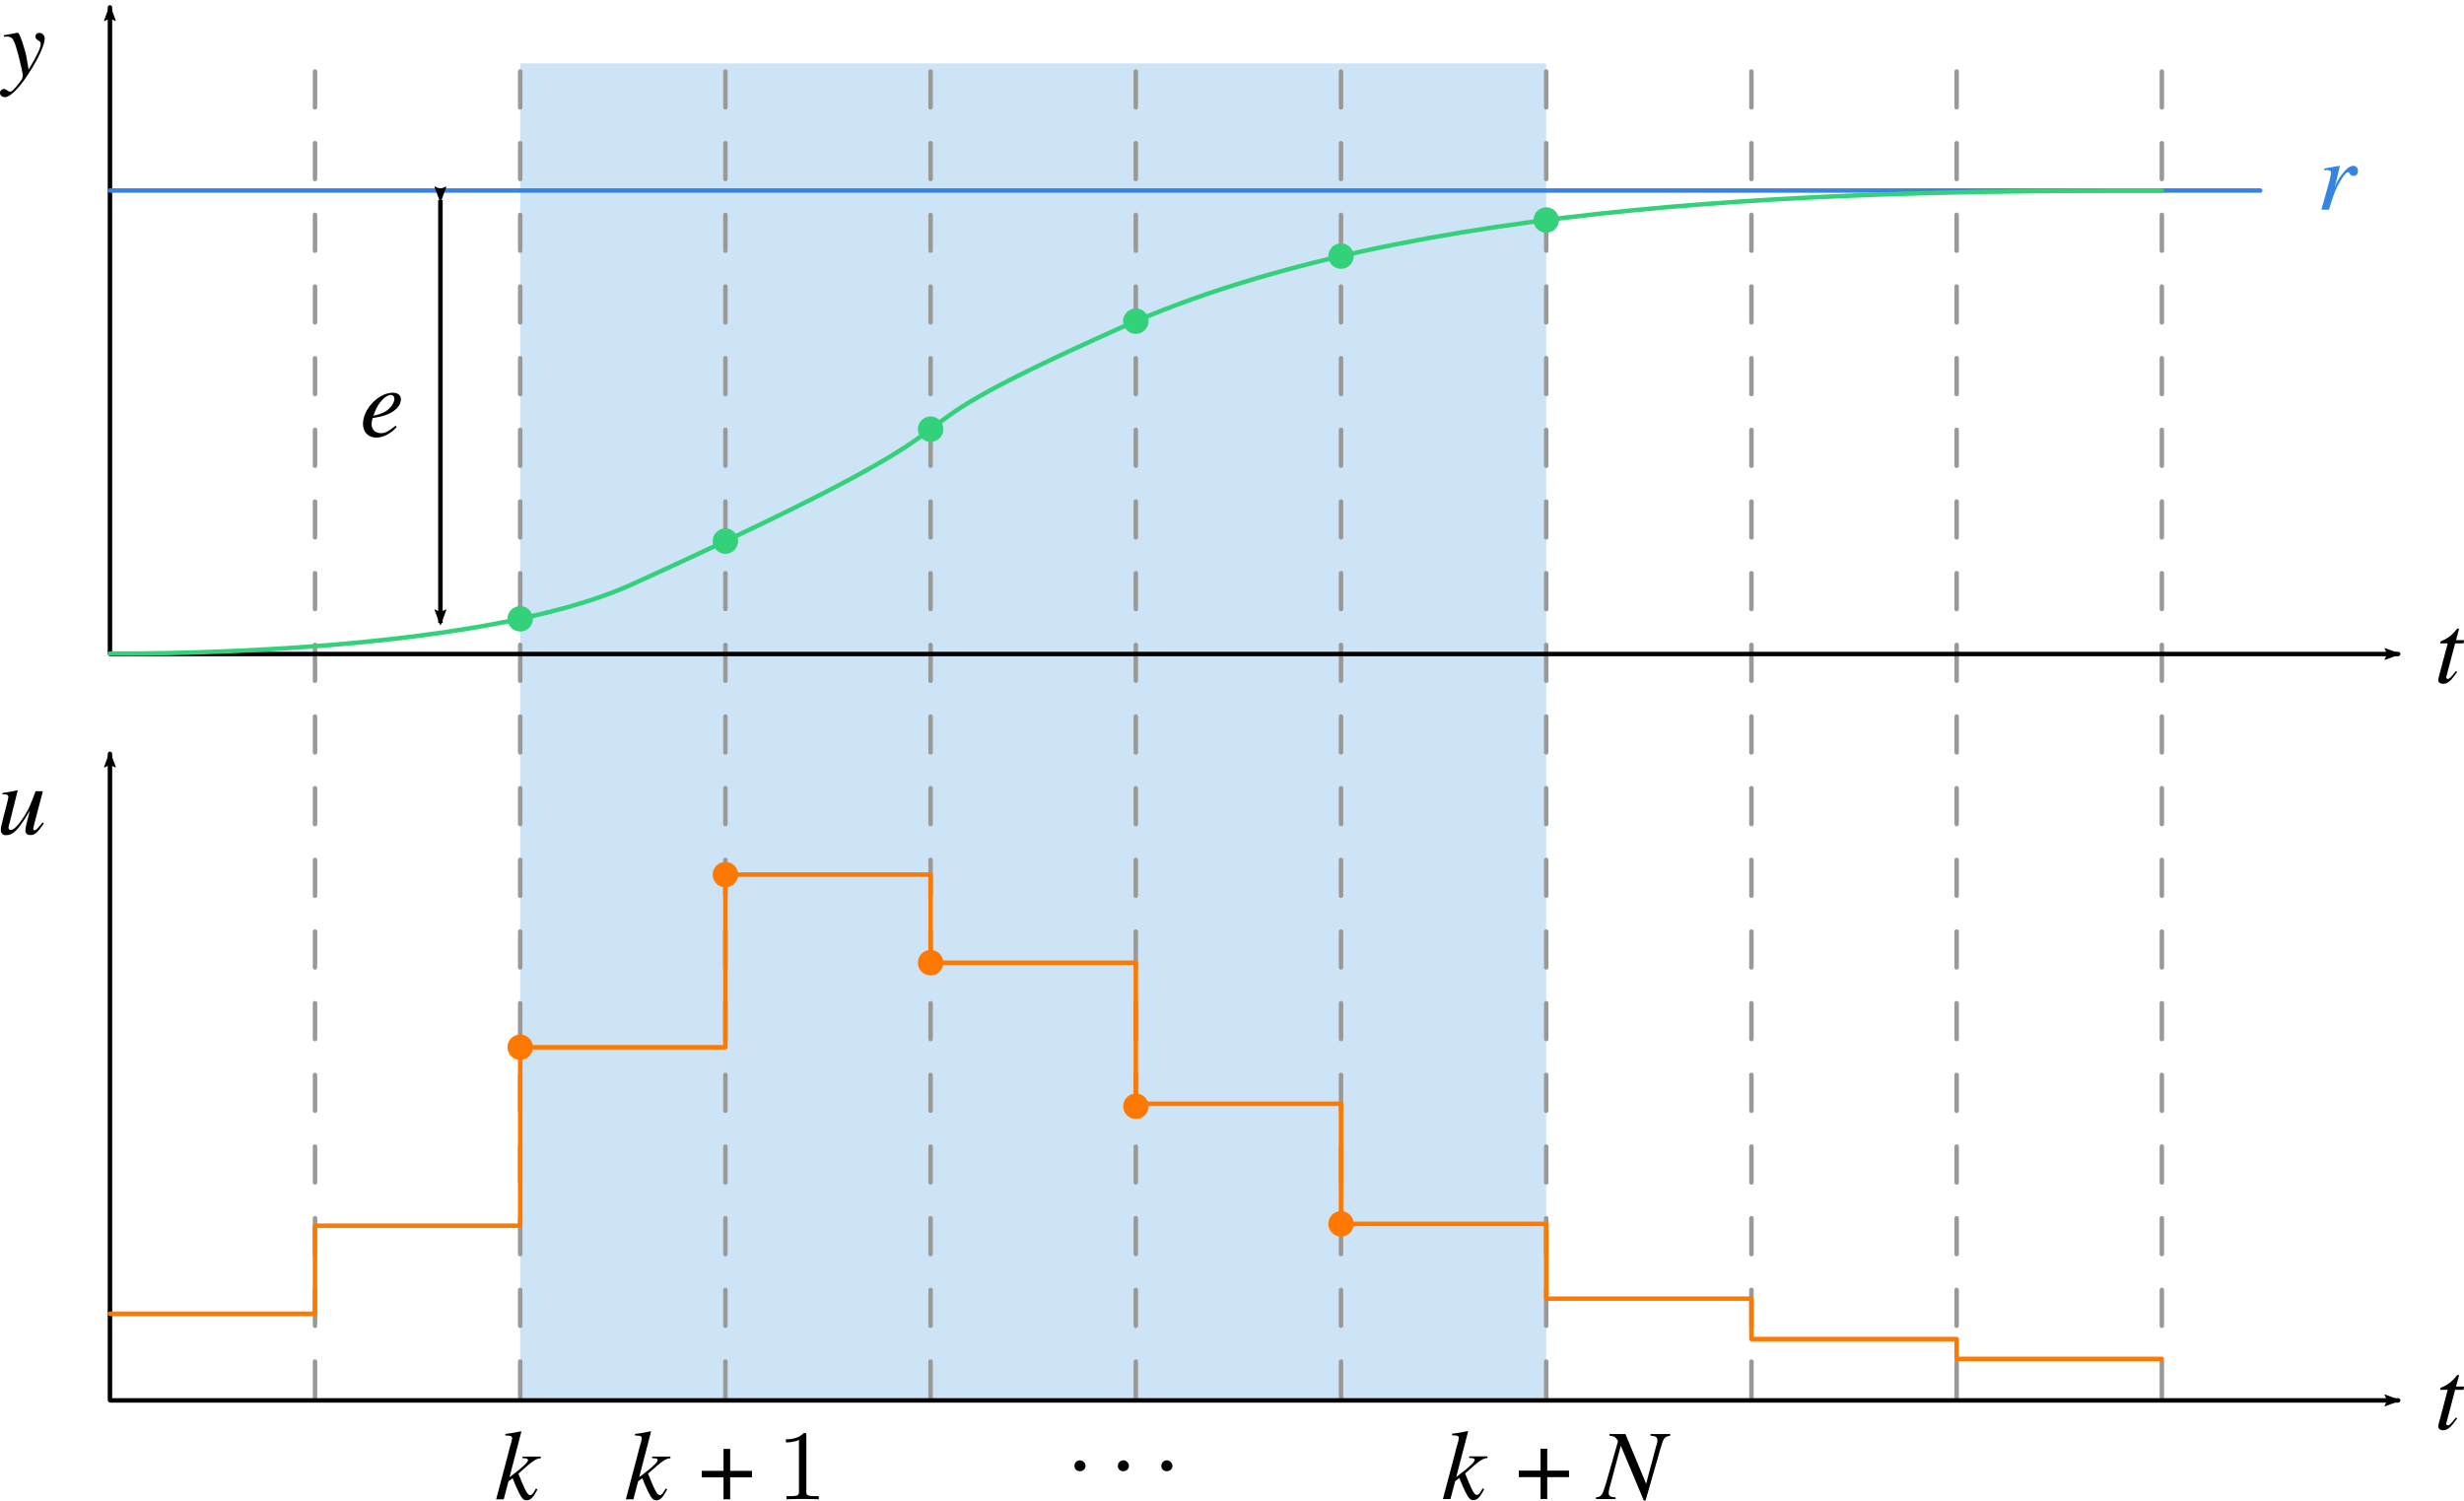 <?xml version="1.0" encoding="UTF-8" standalone="no"?>
<!-- Created with Inkscape (http://www.inkscape.org/) -->

<svg
   width="137.513mm"
   height="83.748mm"
   viewBox="0 0 137.513 83.748"
   version="1.1"
   id="svg5"
   inkscape:version="1.1.1 (3bf5ae0d25, 2021-09-20)"
   sodipodi:docname="MPC.svg"
   xmlns:inkscape="http://www.inkscape.org/namespaces/inkscape"
   xmlns:sodipodi="http://sodipodi.sourceforge.net/DTD/sodipodi-0.dtd"
   xmlns="http://www.w3.org/2000/svg"
   xmlns:svg="http://www.w3.org/2000/svg"
   xmlns:ns1="http://www.iki.fi/pav/software/textext/">
  <sodipodi:namedview
     id="namedview7"
     pagecolor="#ffffff"
     bordercolor="#cccccc"
     borderopacity="1"
     inkscape:pageshadow="0"
     inkscape:pageopacity="1"
     inkscape:pagecheckerboard="0"
     inkscape:document-units="mm"
     showgrid="false"
     inkscape:zoom="1.5823796"
     inkscape:cx="345.68191"
     inkscape:cy="218.02607"
     inkscape:current-layer="layer1"
     inkscape:object-paths="true"
     inkscape:snap-intersection-paths="true"
     inkscape:snap-smooth-nodes="true"
     inkscape:snap-midpoints="true"
     inkscape:snap-center="true" />
  <defs
     id="defs2">
    <marker
       style="overflow:visible"
       id="Arrow2Lstart"
       refX="0"
       refY="0"
       orient="auto"
       inkscape:stockid="Arrow2Lstart"
       inkscape:isstock="true">
      <path
         transform="matrix(1.1,0,0,1.1,1.1,0)"
         d="M 8.719,4.034 -2.207,0.016 8.719,-4.002 c -1.745,2.372 -1.735,5.617 -6e-7,8.035 z"
         style="fill:context-stroke;fill-rule:evenodd;stroke:context-stroke;stroke-width:0.625;stroke-linejoin:round"
         id="path897" />
    </marker>
    <marker
       style="overflow:visible"
       id="Arrow2Lend"
       refX="0"
       refY="0"
       orient="auto"
       inkscape:stockid="Arrow2Lend"
       inkscape:isstock="true">
      <path
         transform="matrix(-1.1,0,0,-1.1,-1.1,0)"
         d="M 8.719,4.034 -2.207,0.016 8.719,-4.002 c -1.745,2.372 -1.735,5.617 -6e-7,8.035 z"
         style="fill:context-stroke;fill-rule:evenodd;stroke:context-stroke;stroke-width:0.625;stroke-linejoin:round"
         id="path900" />
    </marker>
    <g
       id="g3948">
      <symbol
         overflow="visible"
         id="glyph0-0">
        <path
           style="stroke:none"
           d=""
           id="path3861" />
      </symbol>
      <symbol
         overflow="visible"
         id="glyph0-1">
        <path
           style="stroke:none"
           d="m 6.344,-16.906 c -1.375,0 -2.422,0.406 -3.344,1.312 -1.453,1.391 -2.406,4.266 -2.406,7.188 0,2.75 0.828,5.656 2,7.062 0.938,1.094 2.203,1.688 3.656,1.688 1.281,0 2.344,-0.422 3.25,-1.297 1.453,-1.375 2.406,-4.266 2.406,-7.297 0,-5.125 -2.281,-8.656 -5.562,-8.656 z M 6.281,-16.25 c 2.094,0 3.219,2.828 3.219,8.047 0,5.234 -1.094,7.906 -3.25,7.906 -2.156,0 -3.25,-2.672 -3.25,-7.875 C 3,-13.5 4.125,-16.25 6.281,-16.25 Z m 0,0"
           id="path3864" />
      </symbol>
      <symbol
         overflow="visible"
         id="glyph0-2">
        <path
           style="stroke:none"
           d="m 11.875,-3.422 -0.328,-0.125 c -0.922,1.453 -1.203,1.625 -2.375,1.641 H 3.203 L 7.406,-6.297 c 2.219,-2.328 3.188,-4.234 3.188,-6.172 0,-2.5 -2.016,-4.438 -4.625,-4.438 -1.375,0 -2.672,0.562 -3.594,1.562 -0.797,0.844 -1.172,1.641 -1.594,3.422 l 0.516,0.125 c 1,-2.453 1.875,-3.25 3.625,-3.25 2.125,0 3.531,1.422 3.531,3.516 0,1.984 -1.156,4.281 -3.25,6.5 L 0.75,-0.297 V 0 h 9.75 z m 0,0"
           id="path3867" />
      </symbol>
      <symbol
         overflow="visible"
         id="glyph0-3">
        <path
           style="stroke:none"
           d="M 11.797,-5.781 H 9.25 v -11.125 H 8.156 l -7.859,11.125 v 1.609 h 7.031 V 0 H 9.25 v -4.172 h 2.547 z m -4.5,0 h -6 l 6,-8.562 z m 0,0"
           id="path3870" />
      </symbol>
      <symbol
         overflow="visible"
         id="glyph0-4">
        <path
           style="stroke:none"
           d="m 11.156,-17.094 c -2.859,0.25 -4.312,0.719 -6.125,2 -2.703,1.922 -4.188,4.766 -4.188,8.125 0,2.172 0.688,4.375 1.75,5.625 0.953,1.094 2.312,1.688 3.859,1.688 3.094,0 5.25,-2.375 5.25,-5.812 0,-3.234 -1.797,-5.234 -4.734,-5.234 -1.094,0 -1.594,0.172 -3.172,1.125 0.672,-3.766 3.484,-6.469 7.406,-7.125 z m -5.109,7.547 c 2.172,0 3.406,1.797 3.406,4.922 0,2.75 -0.984,4.281 -2.734,4.281 -2.188,0 -3.547,-2.359 -3.547,-6.234 0,-1.266 0.203,-1.969 0.703,-2.344 0.531,-0.406 1.297,-0.625 2.172,-0.625 z m 0,0"
           id="path3873" />
      </symbol>
      <symbol
         overflow="visible"
         id="glyph0-5">
        <path
           style="stroke:none"
           d="m 7.25,-9.281 c 2.5,-1.344 3.344,-2.375 3.344,-4.062 0,-2.078 -1.766,-3.562 -4.297,-3.562 -2.719,0 -4.75,1.688 -4.75,3.953 0,1.625 0.484,2.359 3.109,4.656 -2.734,2.078 -3.25,2.797 -3.25,4.516 0,2.453 1.938,4.125 4.797,4.125 3,0 4.922,-1.641 4.922,-4.219 0,-1.922 -0.844,-3.125 -3.875,-5.406 z M 6.797,-6.703 C 8.625,-5.406 9.219,-4.5 9.219,-3.094 c 0,1.625 -1.125,2.75 -2.75,2.75 -1.891,0 -3.172,-1.453 -3.172,-3.609 0,-1.625 0.531,-2.641 2,-3.844 z M 6.531,-9.719 c -2.234,-1.453 -3.125,-2.609 -3.125,-4 0,-1.453 1.125,-2.484 2.688,-2.484 1.703,0 2.781,1.109 2.781,2.828 0,1.531 -0.656,2.531 -2.344,3.656 z m 0,0"
           id="path3876" />
      </symbol>
      <symbol
         overflow="visible"
         id="glyph0-6">
        <path
           style="stroke:none"
           d="M 2.953,0 H 9.844 v -0.375 c -1.922,0 -2.344,-0.281 -2.375,-1.469 v -15 l -0.188,-0.062 -4.5,2.281 v 0.344 c 0.969,-0.375 1.562,-0.547 1.797,-0.547 0.516,0 0.75,0.375 0.75,1.172 V -2.328 C 5.281,-0.75 4.844,-0.406 2.953,-0.375 Z m 0,0"
           id="path3879" />
      </symbol>
      <symbol
         overflow="visible"
         id="glyph0-7">
        <path
           style="stroke:none"
           d="m 3.125,-2.5 c -0.75,0 -1.375,0.625 -1.375,1.422 0,0.734 0.625,1.359 1.344,1.359 0.781,0 1.438,-0.609 1.438,-1.359 C 4.531,-1.844 3.875,-2.5 3.125,-2.5 Z m 0,0"
           id="path3882" />
      </symbol>
      <symbol
         overflow="visible"
         id="glyph0-8">
        <path
           style="stroke:none"
           d="m 4.531,-14.578 h 4.891 c 0.422,0 0.5,-0.016 0.578,-0.219 l 0.953,-2.234 -0.234,-0.172 c -0.375,0.5 -0.594,0.656 -1.141,0.656 H 4.344 L 1.625,-10.625 c -0.031,0.047 -0.031,0.078 -0.031,0.125 0,0.156 0.109,0.203 0.312,0.203 0.797,0 1.766,0.172 2.812,0.5 2.875,0.922 4.188,2.453 4.188,4.953 0,2.391 -1.5,4.266 -3.484,4.266 -0.5,0 -0.891,-0.172 -1.641,-0.719 C 2.969,-1.906 2.422,-2.125 1.844,-2.125 c -0.688,0 -1.047,0.297 -1.047,0.922 0,0.953 1.156,1.547 3.047,1.547 2.078,0 3.875,-0.672 5.156,-1.938 1.125,-1.125 1.656,-2.562 1.656,-4.453 C 10.656,-7.844 10.172,-9 8.953,-10.25 7.844,-11.344 6.422,-11.922 3.469,-12.453 Z m 0,0"
           id="path3885" />
      </symbol>
      <symbol
         overflow="visible"
         id="glyph0-9">
        <path
           style="stroke:none"
           d="m 3.828,-8.25 c 1.469,0 2.047,0.047 2.625,0.281 1.578,0.562 2.516,1.969 2.516,3.688 0,2.125 -1.391,3.734 -3.25,3.734 -0.688,0 -1.188,-0.172 -2.125,-0.781 -0.719,-0.453 -1.141,-0.625 -1.562,-0.625 -0.578,0 -0.953,0.359 -0.953,0.875 0,0.875 1.078,1.422 2.828,1.422 1.891,0 3.875,-0.641 5.062,-1.672 1.188,-1.016 1.812,-2.469 1.812,-4.141 0,-1.312 -0.406,-2.453 -1.109,-3.234 -0.516,-0.547 -1,-0.844 -2.078,-1.328 1.703,-1.172 2.328,-2.094 2.328,-3.438 0,-2.062 -1.578,-3.438 -3.891,-3.438 -1.25,0 -2.359,0.438 -3.25,1.234 -0.75,0.703 -1.125,1.328 -1.656,2.828 L 1.5,-12.75 c 1,-1.844 2.125,-2.656 3.703,-2.656 1.641,0 2.75,1.078 2.75,2.688 0,0.891 -0.375,1.766 -1,2.422 -0.75,0.75 -1.453,1.125 -3.156,1.719 z m 0,0"
           id="path3888" />
      </symbol>
      <symbol
         overflow="visible"
         id="glyph0-10">
        <path
           style="stroke:none"
           d="M 0.969,-6.422 V -4.844 H 7.125 v -1.578 z m 0,0"
           id="path3891" />
      </symbol>
      <symbol
         overflow="visible"
         id="glyph1-0">
        <path
           style="stroke:none"
           d=""
           id="path3894" />
      </symbol>
      <symbol
         overflow="visible"
         id="glyph1-1">
        <path
           style="stroke:none"
           d="M 12.438,-0.516 C 10.172,-0.625 9.812,-0.969 9.797,-3 v -14.047 h 1.484 c 3.188,0.047 3.766,0.516 4.359,3.516 H 16.312 l -0.172,-4.672 H 0.625 L 0.469,-13.531 H 1.125 c 0.641,-3 1.219,-3.469 4.375,-3.516 h 1.484 v 13.75 C 6.953,-0.938 6.703,-0.656 4.406,-0.516 V 0 h 8.031 z m 0,0"
           id="path3897" />
      </symbol>
      <symbol
         overflow="visible"
         id="glyph1-2">
        <path
           style="stroke:none"
           d="m 0.438,0 h 6.516 v -0.406 c -1.812,-0.141 -2,-0.391 -2.031,-2.406 v -9.75 L 4.812,-12.656 0.547,-11.141 v 0.422 L 0.766,-10.75 c 0.328,-0.062 0.672,-0.078 0.938,-0.078 0.656,0 0.906,0.438 0.906,1.641 v 6.375 C 2.562,-0.766 2.312,-0.5 0.438,-0.406 Z m 3.078,-18.781 c -0.734,0 -1.375,0.625 -1.375,1.406 0,0.797 0.609,1.391 1.375,1.391 0.828,0 1.438,-0.594 1.438,-1.391 0,-0.797 -0.641,-1.406 -1.438,-1.406 z m 0,0"
           id="path3900" />
      </symbol>
      <symbol
         overflow="visible"
         id="glyph1-3">
        <path
           style="stroke:none"
           d="M 0.438,0 H 6.547 V -0.406 C 5.141,-0.438 4.703,-0.75 4.672,-1.844 v -7.75 c 0,-0.062 0.219,-0.328 0.422,-0.531 0.688,-0.625 1.859,-1.094 2.828,-1.094 1.203,0 1.812,0.969 1.812,2.891 v 5.969 C 9.688,-0.797 9.406,-0.5 7.859,-0.406 V 0 h 6.172 v -0.406 c -1.547,0 -1.938,-0.453 -1.984,-2.203 v -6.938 c 0.828,-1.172 1.703,-1.672 3,-1.672 1.562,0 2.062,0.734 2.062,3.031 v 5.797 c -0.062,1.625 -0.219,1.812 -1.812,1.984 V 0 H 21.312 v -0.406 l -0.719,-0.062 c -0.875,-0.141 -1.172,-0.547 -1.172,-1.625 V -7.75 c 0,-3.25 -1.078,-4.906 -3.203,-4.906 -1.594,0 -2.984,0.719 -4.469,2.312 -0.5,-1.562 -1.438,-2.312 -2.922,-2.312 -1.234,0 -1.984,0.359 -4.266,2.125 v -2.062 l -0.188,-0.062 c -1.453,0.531 -2.391,0.828 -3.859,1.25 v 0.469 c 0.344,-0.094 0.578,-0.125 0.891,-0.125 0.719,0 0.953,0.453 0.953,1.766 V -2.344 C 2.312,-0.797 1.953,-0.406 0.438,-0.406 Z m 0,0"
           id="path3903" />
      </symbol>
      <symbol
         overflow="visible"
         id="glyph1-4">
        <path
           style="stroke:none"
           d="m 11.219,-4.516 c -1.312,2.094 -2.5,2.891 -4.266,2.891 -1.562,0 -2.75,-0.797 -3.547,-2.359 C 2.922,-5.031 2.719,-5.906 2.672,-7.625 h 8.469 c -0.219,-1.781 -0.5,-2.578 -1.188,-3.453 -0.828,-1 -2.094,-1.578 -3.516,-1.578 -1.375,0 -2.672,0.5 -3.719,1.438 -1.281,1.125 -2.031,3.078 -2.031,5.328 0,3.797 1.984,6.172 5.141,6.172 2.609,0 4.672,-1.625 5.828,-4.594 z M 2.719,-8.5 c 0.312,-2.141 1.234,-3.156 2.922,-3.156 1.672,0 2.328,0.766 2.688,3.156 z m 0,0"
           id="path3906" />
      </symbol>
      <symbol
         overflow="visible"
         id="glyph1-5">
        <path
           style="stroke:none"
           d=""
           id="path3909" />
      </symbol>
      <symbol
         overflow="visible"
         id="glyph1-6">
        <path
           style="stroke:none"
           d="M 8.109,-18.594 C 6.078,-17.25 5.25,-16.562 4.234,-15.297 2.281,-12.891 1.312,-10.141 1.312,-6.938 c 0,3.531 1.031,6.188 3.438,9 C 5.891,3.375 6.594,3.984 8.031,4.875 L 8.359,4.422 C 6.156,2.688 5.391,1.703 4.641,-0.328 3.984,-2.172 3.688,-4.234 3.688,-7.016 c 0,-2.891 0.359,-5.172 1.094,-6.844 C 5.562,-15.562 6.375,-16.562 8.359,-18.156 Z m 0,0"
           id="path3912" />
      </symbol>
      <symbol
         overflow="visible"
         id="glyph1-7">
        <path
           style="stroke:none"
           d="M 8.656,-8.641 8.547,-12.406 H 8.25 c -0.141,0.219 -0.281,0.312 -0.438,0.312 -0.172,0 -0.438,-0.062 -0.75,-0.203 -0.625,-0.219 -1.266,-0.359 -1.922,-0.359 -2.172,0 -3.734,1.438 -3.734,3.422 0,1.531 0.875,2.641 3.219,3.953 L 6.219,-4.375 c 0.953,0.547 1.422,1.219 1.422,2.062 0,1.219 -0.875,1.984 -2.281,1.984 C 3.469,-0.328 2.5,-1.375 1.875,-4.188 H 1.438 v 4.297 h 0.344 c 0.203,-0.281 0.312,-0.328 0.641,-0.328 0.297,0 0.625,0.047 1.266,0.219 0.734,0.172 1.453,0.281 2,0.281 2.156,0 3.875,-1.594 3.875,-3.531 0,-1.375 -0.656,-2.281 -2.297,-3.266 L 4.297,-8.281 c -0.781,-0.469 -1.188,-1.125 -1.188,-1.859 0,-1.141 0.844,-1.875 2.109,-1.875 1.578,0 2.406,0.906 3.031,3.375 z m 0,0"
           id="path3915" />
      </symbol>
      <symbol
         overflow="visible"
         id="glyph1-8">
        <path
           style="stroke:none"
           d="M 1.047,4.875 C 3.078,3.516 3.906,2.828 4.922,1.562 6.875,-0.828 7.844,-3.578 7.844,-6.797 c 0,-3.516 -1.031,-6.188 -3.438,-8.984 -1.141,-1.328 -1.844,-1.922 -3.281,-2.812 l -0.328,0.438 c 2.203,1.734 2.938,2.703 3.719,4.766 0.656,1.844 0.953,3.906 0.953,6.688 0,2.875 -0.359,5.141 -1.094,6.812 -0.75,1.703 -1.594,2.719 -3.578,4.312 z m 0,0"
           id="path3918" />
      </symbol>
      <symbol
         overflow="visible"
         id="glyph2-0">
        <path
           style="stroke:none"
           d=""
           id="path3921" />
      </symbol>
      <symbol
         overflow="visible"
         id="glyph2-1">
        <path
           style="stroke:none"
           d="m 0,-7.641 v -5.531 h -0.406 c 0,0.859 -0.453,1.406 -1.656,2.25 L -7.453,-7.391 -10.75,-9.688 C -11.5,-10.203 -11.906,-11 -11.969,-11.906 H -12.375 v 4.344 h 0.406 c 0.062,-0.828 0.219,-1.094 0.609,-1.094 0.328,0 0.938,0.328 1.797,1.016 0.156,0.141 0.656,0.469 1.203,0.828 L -8.688,-6.594 c -0.641,0.406 -1,0.656 -1.109,0.703 -0.844,0.531 -1.281,0.719 -1.562,0.719 -0.406,0 -0.578,-0.359 -0.609,-1.188 H -12.375 v 5.703 h 0.406 v -0.25 c 0,-0.828 0.359,-1.266 1.656,-2.125 l 3.953,-2.578 4.547,3.141 c 1.125,0.812 1.312,1.094 1.406,2 H 0 v -3.984 h -0.406 c 0,0.797 -0.141,1.094 -0.5,1.094 -0.188,0 -0.547,-0.156 -1.125,-0.547 l -3.391,-2.172 3.859,-2.5 C -1.406,-8.688 -1.266,-8.75 -1.078,-8.75 c 0.5,0 0.609,0.203 0.672,1.109 z m 0,0"
           id="path3924" />
      </symbol>
      <symbol
         overflow="visible"
         id="glyph2-2">
        <path
           style="stroke:none"
           d=""
           id="path3927" />
      </symbol>
      <symbol
         overflow="visible"
         id="glyph2-3">
        <path
           style="stroke:none"
           d="m -18.594,-8.109 c 1.344,2.031 2.031,2.859 3.297,3.875 2.406,1.953 5.156,2.922 8.359,2.922 3.531,0 6.188,-1.031 9,-3.438 C 3.375,-5.891 3.984,-6.594 4.875,-8.031 L 4.422,-8.359 c -1.734,2.203 -2.719,2.969 -4.75,3.719 -1.844,0.656 -3.906,0.953 -6.688,0.953 -2.891,0 -5.172,-0.359 -6.844,-1.094 C -15.562,-5.562 -16.562,-6.375 -18.156,-8.359 Z m 0,0"
           id="path3930" />
      </symbol>
      <symbol
         overflow="visible"
         id="glyph2-4">
        <path
           style="stroke:none"
           d="m 0,-0.438 v -6.109 h -0.406 c -0.031,1.406 -0.344,1.844 -1.438,1.875 h -7.75 c -0.062,0 -0.328,-0.219 -0.531,-0.422 -0.625,-0.688 -1.094,-1.859 -1.094,-2.828 0,-1.203 0.969,-1.812 2.891,-1.812 h 5.969 c 1.562,0.047 1.859,0.328 1.953,1.875 H 0 v -6.172 h -0.406 c 0,1.547 -0.453,1.938 -2.203,1.984 h -6.938 c -1.172,-0.828 -1.672,-1.703 -1.672,-3 0,-1.562 0.734,-2.062 3.031,-2.062 h 5.797 c 1.625,0.062 1.812,0.219 1.984,1.812 H 0 V -21.312 h -0.406 l -0.062,0.719 c -0.141,0.875 -0.547,1.172 -1.625,1.172 H -7.75 c -3.25,0 -4.906,1.078 -4.906,3.203 0,1.594 0.719,2.984 2.312,4.469 -1.562,0.5 -2.312,1.438 -2.312,2.922 0,1.234 0.359,1.984 2.125,4.266 h -2.062 l -0.062,0.188 c 0.531,1.453 0.828,2.391 1.25,3.859 h 0.469 c -0.094,-0.344 -0.125,-0.578 -0.125,-0.891 0,-0.719 0.453,-0.953 1.766,-0.953 h 6.953 c 1.547,0.047 1.938,0.406 1.938,1.922 z m 0,0"
           id="path3933" />
      </symbol>
      <symbol
         overflow="visible"
         id="glyph2-5">
        <path
           style="stroke:none"
           d="M 4.875,-1.047 C 3.516,-3.078 2.828,-3.906 1.562,-4.922 -0.828,-6.875 -3.578,-7.844 -6.797,-7.844 c -3.516,0 -6.188,1.031 -8.984,3.438 -1.328,1.141 -1.922,1.844 -2.812,3.281 l 0.438,0.328 c 1.734,-2.203 2.703,-2.938 4.766,-3.719 1.844,-0.656 3.906,-0.953 6.688,-0.953 2.875,0 5.141,0.359 6.812,1.094 1.703,0.75 2.719,1.594 4.312,3.578 z m 0,0"
           id="path3936" />
      </symbol>
      <symbol
         overflow="visible"
         id="glyph2-6">
        <path
           style="stroke:none"
           d="m -12.375,-13.125 v 3.828 h 0.406 c 0.094,-0.875 0.359,-1.297 0.891,-1.297 0.266,0 0.547,0.062 0.828,0.172 l 7.109,2.719 -7.031,2.812 c -0.391,0.156 -0.766,0.25 -1.016,0.25 -0.5,0 -0.688,-0.312 -0.781,-1.266 H -12.375 v 5.391 h 0.406 c 0.062,-1.047 0.344,-1.25 3.172,-2.516 L -0.906,-6.328 C -0.75,-6.375 -0.547,-6.469 -0.328,-6.547 c 0.219,-0.078 0.406,-0.156 0.547,-0.25 0.109,-0.047 0.172,-0.156 0.172,-0.25 0,-0.156 -0.359,-0.344 -1.375,-0.766 L -9.812,-11.328 c -1.875,-0.797 -2.062,-0.969 -2.156,-1.797 z m 0,0"
           id="path3939" />
      </symbol>
      <symbol
         overflow="visible"
         id="glyph2-7">
        <path
           style="stroke:none"
           d="m -18.594,-7.891 v 1.844 L 0.391,0.25 v -1.875 z m 0,0"
           id="path3942" />
      </symbol>
      <symbol
         overflow="visible"
         id="glyph2-8">
        <path
           style="stroke:none"
           d="m -8.641,-8.656 -3.766,0.109 V -8.25 c 0.219,0.141 0.312,0.281 0.312,0.438 0,0.172 -0.062,0.438 -0.203,0.75 -0.219,0.625 -0.359,1.266 -0.359,1.922 0,2.172 1.438,3.734 3.422,3.734 1.531,0 2.641,-0.875 3.953,-3.219 L -4.375,-6.219 c 0.547,-0.953 1.219,-1.422 2.062,-1.422 1.219,0 1.984,0.875 1.984,2.281 C -0.328,-3.469 -1.375,-2.5 -4.188,-1.875 v 0.438 h 4.297 v -0.344 c -0.281,-0.203 -0.328,-0.312 -0.328,-0.641 0,-0.297 0.047,-0.625 0.219,-1.266 0.172,-0.734 0.281,-1.453 0.281,-2 0,-2.156 -1.594,-3.875 -3.531,-3.875 -1.375,0 -2.281,0.656 -3.266,2.297 l -1.766,2.969 c -0.469,0.781 -1.125,1.188 -1.859,1.188 -1.141,0 -1.875,-0.844 -1.875,-2.109 0,-1.578 0.906,-2.406 3.375,-3.031 z m 0,0"
           id="path3945" />
      </symbol>
    </g>
    <clipPath
       id="clip1">
      <path
         d="m 77.781,9.938 h 735.75 v 547.5 h -735.75 z m 0,0"
         id="path3950" />
    </clipPath>
    <clipPath
       id="clip2">
      <path
         d="m 77.781,9.938 h 735.75 V 548 h -735.75 z m 0,0"
         id="path3953" />
    </clipPath>
  </defs>
  <g
     inkscape:label="Layer 1"
     inkscape:groupmode="layer"
     id="layer1"
     transform="translate(-140.954,-40.75)">
    <g
       id="g1933"
       inkscape:export-filename="/home/xiaocy/SpringFiles/iChunyu.github.io/source/control/figures/MPC.png"
       inkscape:export-xdpi="600"
       inkscape:export-ydpi="600">
      <rect
         style="font-variation-settings:normal;vector-effect:none;fill:#cde4f6;fill-opacity:1;fill-rule:evenodd;stroke:none;stroke-width:0.25;stroke-linecap:butt;stroke-linejoin:miter;stroke-miterlimit:4;stroke-dasharray:none;stroke-dashoffset:0;stroke-opacity:1;stop-color:#000000"
         id="rect7878"
         width="57.261"
         height="74.622"
         x="169.986"
         y="44.287"
         inkscape:export-filename="/home/xiaocy/rect7878.png"
         inkscape:export-xdpi="600"
         inkscape:export-ydpi="600" />
      <path
         style="font-variation-settings:normal;fill:none;fill-opacity:1;stroke:#9a9996;stroke-width:0.25;stroke-linecap:round;stroke-linejoin:round;stroke-miterlimit:4;stroke-dasharray:2, 2;stroke-dashoffset:2.25;stroke-opacity:1;stop-color:#000000"
         d="m 158.534,42.992 v 75.917"
         id="path2111"
         inkscape:export-filename="/home/xiaocy/rect7878.png"
         inkscape:export-xdpi="600"
         inkscape:export-ydpi="600" />
      <path
         style="font-variation-settings:normal;fill:none;fill-opacity:1;stroke:#9a9996;stroke-width:0.25;stroke-linecap:round;stroke-linejoin:round;stroke-miterlimit:4;stroke-dasharray:2, 2;stroke-dashoffset:2.25;stroke-opacity:1;stop-color:#000000"
         d="M 169.986,42.992 V 118.909"
         id="path2341"
         inkscape:export-filename="/home/xiaocy/rect7878.png"
         inkscape:export-xdpi="600"
         inkscape:export-ydpi="600" />
      <path
         style="font-variation-settings:normal;fill:none;fill-opacity:1;stroke:#9a9996;stroke-width:0.25;stroke-linecap:round;stroke-linejoin:round;stroke-miterlimit:4;stroke-dasharray:2, 2;stroke-dashoffset:2.25;stroke-opacity:1;stop-color:#000000"
         d="M 181.438,42.992 V 118.909"
         id="path2343"
         inkscape:export-filename="/home/xiaocy/rect7878.png"
         inkscape:export-xdpi="600"
         inkscape:export-ydpi="600" />
      <path
         style="font-variation-settings:normal;fill:none;fill-opacity:1;stroke:#9a9996;stroke-width:0.25;stroke-linecap:round;stroke-linejoin:round;stroke-miterlimit:4;stroke-dasharray:2, 2;stroke-dashoffset:2.25;stroke-opacity:1;stop-color:#000000"
         d="m 192.89,42.992 v 75.917"
         id="path2347"
         inkscape:export-filename="/home/xiaocy/rect7878.png"
         inkscape:export-xdpi="600"
         inkscape:export-ydpi="600" />
      <path
         style="font-variation-settings:normal;fill:none;fill-opacity:1;stroke:#9a9996;stroke-width:0.25;stroke-linecap:round;stroke-linejoin:round;stroke-miterlimit:4;stroke-dasharray:2, 2;stroke-dashoffset:2.25;stroke-opacity:1;stop-color:#000000"
         d="M 204.343,42.992 V 118.909"
         id="path2349"
         inkscape:export-filename="/home/xiaocy/rect7878.png"
         inkscape:export-xdpi="600"
         inkscape:export-ydpi="600" />
      <path
         style="font-variation-settings:normal;fill:none;fill-opacity:1;stroke:#9a9996;stroke-width:0.25;stroke-linecap:round;stroke-linejoin:round;stroke-miterlimit:4;stroke-dasharray:2, 2;stroke-dashoffset:2.25;stroke-opacity:1;stop-color:#000000"
         d="M 215.795,42.992 V 118.909"
         id="path2351"
         inkscape:export-filename="/home/xiaocy/rect7878.png"
         inkscape:export-xdpi="600"
         inkscape:export-ydpi="600" />
      <path
         style="font-variation-settings:normal;fill:none;fill-opacity:1;stroke:#9a9996;stroke-width:0.25;stroke-linecap:round;stroke-linejoin:round;stroke-miterlimit:4;stroke-dasharray:2, 2;stroke-dashoffset:2.25;stroke-opacity:1;stop-color:#000000"
         d="M 227.247,42.992 V 118.909"
         id="path2353"
         inkscape:export-filename="/home/xiaocy/rect7878.png"
         inkscape:export-xdpi="600"
         inkscape:export-ydpi="600" />
      <path
         style="font-variation-settings:normal;fill:none;fill-opacity:1;stroke:#9a9996;stroke-width:0.25;stroke-linecap:round;stroke-linejoin:round;stroke-miterlimit:4;stroke-dasharray:2, 2;stroke-dashoffset:2.25;stroke-opacity:1;stop-color:#000000"
         d="M 238.699,42.992 V 118.909"
         id="path2355"
         inkscape:export-filename="/home/xiaocy/rect7878.png"
         inkscape:export-xdpi="600"
         inkscape:export-ydpi="600" />
      <path
         style="font-variation-settings:normal;fill:none;fill-opacity:1;stroke:#9a9996;stroke-width:0.25;stroke-linecap:round;stroke-linejoin:round;stroke-miterlimit:4;stroke-dasharray:2, 2;stroke-dashoffset:2.25;stroke-opacity:1;stop-color:#000000"
         d="M 250.152,42.992 V 118.909"
         id="path2357"
         inkscape:export-filename="/home/xiaocy/rect7878.png"
         inkscape:export-xdpi="600"
         inkscape:export-ydpi="600" />
      <path
         style="font-variation-settings:normal;fill:none;fill-opacity:1;stroke:#9a9996;stroke-width:0.25;stroke-linecap:round;stroke-linejoin:round;stroke-miterlimit:4;stroke-dasharray:2, 2;stroke-dashoffset:2.25;stroke-opacity:1;stop-color:#000000"
         d="M 261.604,42.992 V 118.909"
         id="path2361"
         inkscape:export-filename="/home/xiaocy/rect7878.png"
         inkscape:export-xdpi="600"
         inkscape:export-ydpi="600" />
      <path
         style="font-variation-settings:normal;vector-effect:none;fill:none;fill-opacity:1;stroke:#000000;stroke-width:0.25;stroke-linecap:round;stroke-linejoin:round;stroke-miterlimit:4;stroke-dasharray:none;stroke-dashoffset:0;stroke-opacity:1;marker-end:url(#Arrow2Lend);stop-color:#000000"
         d="M 147.119,77.251 H 274.791"
         id="path877"
         inkscape:export-filename="/home/xiaocy/rect7878.png"
         inkscape:export-xdpi="600"
         inkscape:export-ydpi="600" />
      <path
         style="font-variation-settings:normal;vector-effect:none;fill:none;fill-opacity:1;stroke:#000000;stroke-width:0.25;stroke-linecap:round;stroke-linejoin:round;stroke-miterlimit:4;stroke-dasharray:none;stroke-dashoffset:0;stroke-opacity:1;marker-end:url(#Arrow2Lend);stop-color:#000000"
         d="M 147.09,77.218 V 41.168"
         id="path1326"
         inkscape:export-filename="/home/xiaocy/rect7878.png"
         inkscape:export-xdpi="600"
         inkscape:export-ydpi="600" />
      <g
         transform="matrix(0.529,0,0,0.529,277.029,75.824)"
         ns1:version="1.3.1"
         ns1:texconverter="xelatex"
         ns1:pdfconverter="inkscape"
         ns1:text="$t$"
         ns1:preamble="/home/xiaocy/.config/inkscape/extensions/textext/default_packages.tex"
         ns1:scale="1.5"
         ns1:alignment="middle center"
         ns1:inkscapeversion="1.1.1"
         ns1:jacobian_sqrt="0.529167"
         id="g1517"
         inkscape:export-filename="/home/xiaocy/rect7878.png"
         inkscape:export-xdpi="600"
         inkscape:export-ydpi="600">
        <defs
           id="id-0afc5f57-6680-424f-8f2c-9cce917f9415">
          <g
             id="id-de8f1831-4daa-4b06-a76e-8966a0f2b837">
            <symbol
               overflow="visible"
               id="id-23f83ee3-d52a-4e10-b6fd-f94d1c1b1ceb">
              <path
                 style="stroke:none;stroke-width:0"
                 d=""
                 id="id-7fe92b32-a667-435a-8c8f-fa5d71c7b611" />
            </symbol>
            <symbol
               overflow="visible"
               id="id-d580fcfc-f494-413c-aa5c-c2b853716ef6">
              <path
                 style="stroke:none;stroke-width:0"
                 d="M 3.109,-4.5 H 2.266 L 2.562,-5.578 C 2.578,-5.594 2.578,-5.625 2.578,-5.625 c 0,-0.078 -0.031,-0.109 -0.094,-0.109 -0.062,0 -0.094,0.016 -0.156,0.094 -1,1.297 -1.734,1.078 -1.734,1.422 0,0.016 0,0.031 0.016,0.062 h 0.781 L 0.625,-1.266 c -0.031,0.125 -0.234,0.781 -0.234,0.984 0,0.234 0.219,0.391 0.5,0.391 0.484,0 0.828,-0.281 1.5,-1.266 L 2.25,-1.234 C 1.734,-0.562 1.562,-0.406 1.391,-0.406 c -0.094,0 -0.156,-0.078 -0.156,-0.203 0,-0.016 0,-0.016 0.016,-0.047 l 0.922,-3.5 H 3.062 Z m 0,0"
                 id="id-f5279144-7169-4bb4-9f31-69aae7d71f65" />
            </symbol>
          </g>
        </defs>
        <g
           id="id-ebd2f592-fd8f-4b9d-b356-b2afaa9d8f83"
           transform="translate(-155.117,-129.031)">
          <g
             style="fill:#000000;fill-opacity:1"
             id="id-9664c1de-1a16-48ac-bad2-9cab8a9d2fc1">
            <g
               transform="translate(154.726,134.765)"
               id="g1513">
              <path
                 style="stroke:none;stroke-width:0"
                 d="M 3.109,-4.5 H 2.266 L 2.562,-5.578 C 2.578,-5.594 2.578,-5.625 2.578,-5.625 c 0,-0.078 -0.031,-0.109 -0.094,-0.109 -0.062,0 -0.094,0.016 -0.156,0.094 -1,1.297 -1.734,1.078 -1.734,1.422 0,0.016 0,0.031 0.016,0.062 h 0.781 L 0.625,-1.266 c -0.031,0.125 -0.234,0.781 -0.234,0.984 0,0.234 0.219,0.391 0.5,0.391 0.484,0 0.828,-0.281 1.5,-1.266 L 2.25,-1.234 C 1.734,-0.562 1.562,-0.406 1.391,-0.406 c -0.094,0 -0.156,-0.078 -0.156,-0.203 0,-0.016 0,-0.016 0.016,-0.047 l 0.922,-3.5 H 3.062 Z m 0,0"
                 id="id-e0abd4a0-771e-40c1-9b2c-6b1f394f2092" />
            </g>
          </g>
        </g>
      </g>
      <path
         style="font-variation-settings:normal;vector-effect:none;fill:none;fill-opacity:1;stroke:#000000;stroke-width:0.25;stroke-linecap:round;stroke-linejoin:round;stroke-miterlimit:4;stroke-dasharray:none;stroke-dashoffset:0;stroke-opacity:1;marker-end:url(#Arrow2Lend);stop-color:#000000"
         d="M 147.119,118.909 H 274.791"
         id="path1668"
         inkscape:export-filename="/home/xiaocy/rect7878.png"
         inkscape:export-xdpi="600"
         inkscape:export-ydpi="600" />
      <path
         style="font-variation-settings:normal;vector-effect:none;fill:none;fill-opacity:1;stroke:#000000;stroke-width:0.25;stroke-linecap:round;stroke-linejoin:round;stroke-miterlimit:4;stroke-dasharray:none;stroke-dashoffset:0;stroke-opacity:1;marker-end:url(#Arrow2Lend);stop-color:#000000"
         d="M 147.09,118.876 V 82.826"
         id="path1670"
         inkscape:export-filename="/home/xiaocy/rect7878.png"
         inkscape:export-xdpi="600"
         inkscape:export-ydpi="600" />
      <g
         transform="matrix(0.529,0,0,0.529,277.029,117.483)"
         ns1:version="1.3.1"
         ns1:texconverter="xelatex"
         ns1:pdfconverter="inkscape"
         ns1:text="$t$"
         ns1:preamble="/home/xiaocy/.config/inkscape/extensions/textext/default_packages.tex"
         ns1:scale="1.5"
         ns1:alignment="middle center"
         ns1:inkscapeversion="1.1.1"
         ns1:jacobian_sqrt="0.529167"
         id="g1692"
         inkscape:export-filename="/home/xiaocy/rect7878.png"
         inkscape:export-xdpi="600"
         inkscape:export-ydpi="600">
        <defs
           id="defs1682">
          <g
             id="g1680">
            <symbol
               overflow="visible"
               id="symbol1674">
              <path
                 style="stroke:none;stroke-width:0"
                 d=""
                 id="path1672" />
            </symbol>
            <symbol
               overflow="visible"
               id="symbol1678">
              <path
                 style="stroke:none;stroke-width:0"
                 d="M 3.109,-4.5 H 2.266 L 2.562,-5.578 C 2.578,-5.594 2.578,-5.625 2.578,-5.625 c 0,-0.078 -0.031,-0.109 -0.094,-0.109 -0.062,0 -0.094,0.016 -0.156,0.094 -1,1.297 -1.734,1.078 -1.734,1.422 0,0.016 0,0.031 0.016,0.062 h 0.781 L 0.625,-1.266 c -0.031,0.125 -0.234,0.781 -0.234,0.984 0,0.234 0.219,0.391 0.5,0.391 0.484,0 0.828,-0.281 1.5,-1.266 L 2.25,-1.234 C 1.734,-0.562 1.562,-0.406 1.391,-0.406 c -0.094,0 -0.156,-0.078 -0.156,-0.203 0,-0.016 0,-0.016 0.016,-0.047 l 0.922,-3.5 H 3.062 Z m 0,0"
                 id="path1676" />
            </symbol>
          </g>
        </defs>
        <g
           id="g1690"
           transform="translate(-155.117,-129.031)">
          <g
             style="fill:#000000;fill-opacity:1"
             id="g1688">
            <g
               transform="translate(154.726,134.765)"
               id="g1686">
              <path
                 style="stroke:none;stroke-width:0"
                 d="M 3.109,-4.5 H 2.266 L 2.562,-5.578 C 2.578,-5.594 2.578,-5.625 2.578,-5.625 c 0,-0.078 -0.031,-0.109 -0.094,-0.109 -0.062,0 -0.094,0.016 -0.156,0.094 -1,1.297 -1.734,1.078 -1.734,1.422 0,0.016 0,0.031 0.016,0.062 h 0.781 L 0.625,-1.266 c -0.031,0.125 -0.234,0.781 -0.234,0.984 0,0.234 0.219,0.391 0.5,0.391 0.484,0 0.828,-0.281 1.5,-1.266 L 2.25,-1.234 C 1.734,-0.562 1.562,-0.406 1.391,-0.406 c -0.094,0 -0.156,-0.078 -0.156,-0.203 0,-0.016 0,-0.016 0.016,-0.047 l 0.922,-3.5 H 3.062 Z m 0,0"
                 id="path1684" />
            </g>
          </g>
        </g>
      </g>
      <g
         transform="matrix(0.529,0,0,0.529,140.999,84.859)"
         ns1:version="1.3.1"
         ns1:texconverter="xelatex"
         ns1:pdfconverter="inkscape"
         ns1:text="$u$"
         ns1:preamble="/home/xiaocy/.config/inkscape/extensions/textext/default_packages.tex"
         ns1:scale="1.5"
         ns1:alignment="middle center"
         ns1:inkscapeversion="1.1.1"
         ns1:jacobian_sqrt="0.529167"
         id="g1884"
         inkscape:export-filename="/home/xiaocy/rect7878.png"
         inkscape:export-xdpi="600"
         inkscape:export-ydpi="600">
        <defs
           id="id-16c6d863-7bab-4f92-b18e-40eaa7f96d8e">
          <g
             id="id-27c669fe-e1e4-4a64-938e-86dddddc1f82">
            <symbol
               overflow="visible"
               id="id-697b6aed-a32e-4aee-87af-d6399f33994b">
              <path
                 style="stroke:none"
                 d=""
                 id="id-a0fe8872-7783-4d81-a17a-5d59576468fb" />
            </symbol>
            <symbol
               overflow="visible"
               id="id-bf705835-d508-446b-8ba7-1c1db218354c">
              <path
                 style="stroke:none"
                 d="M 4.984,-1.141 4.844,-1.234 c -0.562,0.703 -0.703,0.828 -0.875,0.828 -0.078,0 -0.109,-0.062 -0.109,-0.172 0,-0.062 0,-0.062 0.188,-0.812 L 4.875,-4.531 H 4.109 c -0.578,1.547 -0.688,1.797 -1.156,2.562 -0.625,1 -1.141,1.531 -1.484,1.531 -0.141,0 -0.219,-0.109 -0.219,-0.266 0,-0.047 0,-0.062 0.016,-0.094 L 2.219,-4.609 2.188,-4.625 C 1.578,-4.5 1.203,-4.422 0.609,-4.344 v 0.141 c 0.406,0 0.422,0.016 0.516,0.062 0.062,0.031 0.109,0.125 0.109,0.188 0,0.094 -0.047,0.359 -0.141,0.703 l -0.391,1.5 C 0.5,-0.984 0.438,-0.656 0.438,-0.469 c 0,0.391 0.188,0.578 0.562,0.578 0.75,0 1.297,-0.562 2.5,-2.594 -0.312,1.156 -0.469,1.844 -0.469,2.078 0,0.328 0.188,0.5 0.5,0.5 0.5,0 0.734,-0.203 1.453,-1.234 z m 0,0"
                 id="id-c07a5192-ce47-45e5-b08e-d0ca9e5b09f6" />
            </symbol>
          </g>
        </defs>
        <g
           id="id-b1b378ad-7cc7-455a-afb6-74604f730b15"
           transform="translate(-155.174,-130.14)">
          <g
             style="fill:#000000;fill-opacity:1"
             id="id-96721d2e-5e03-4d52-9b49-34a32f461320">
            <g
               transform="translate(154.737,134.765)"
               id="g1988">
              <path
                 style="stroke:none"
                 d="M 4.984,-1.141 4.844,-1.234 c -0.562,0.703 -0.703,0.828 -0.875,0.828 -0.078,0 -0.109,-0.062 -0.109,-0.172 0,-0.062 0,-0.062 0.188,-0.812 L 4.875,-4.531 H 4.109 c -0.578,1.547 -0.688,1.797 -1.156,2.562 -0.625,1 -1.141,1.531 -1.484,1.531 -0.141,0 -0.219,-0.109 -0.219,-0.266 0,-0.047 0,-0.062 0.016,-0.094 L 2.219,-4.609 2.188,-4.625 C 1.578,-4.5 1.203,-4.422 0.609,-4.344 v 0.141 c 0.406,0 0.422,0.016 0.516,0.062 0.062,0.031 0.109,0.125 0.109,0.188 0,0.094 -0.047,0.359 -0.141,0.703 l -0.391,1.5 C 0.5,-0.984 0.438,-0.656 0.438,-0.469 c 0,0.391 0.188,0.578 0.562,0.578 0.75,0 1.297,-0.562 2.5,-2.594 -0.312,1.156 -0.469,1.844 -0.469,2.078 0,0.328 0.188,0.5 0.5,0.5 0.5,0 0.734,-0.203 1.453,-1.234 z m 0,0"
                 id="id-37e91581-45a2-414a-9fc1-f29186a363b8" />
            </g>
          </g>
        </g>
      </g>
      <path
         style="font-variation-settings:normal;vector-effect:none;fill:#3584e4;fill-opacity:1;stroke:#3584e4;stroke-width:0.25;stroke-linecap:round;stroke-linejoin:round;stroke-miterlimit:4;stroke-dasharray:none;stroke-dashoffset:0;stroke-opacity:1;stop-color:#000000"
         d="M 147.086,51.384 H 267.093"
         id="path2789"
         inkscape:export-filename="/home/xiaocy/rect7878.png"
         inkscape:export-xdpi="600"
         inkscape:export-ydpi="600" />
      <g
         transform="matrix(0.529,0,0,0.529,270.508,50.004)"
         ns1:version="1.3.1"
         ns1:texconverter="xelatex"
         ns1:pdfconverter="inkscape"
         ns1:text="$r$"
         ns1:preamble="/home/xiaocy/.config/inkscape/extensions/textext/default_packages.tex"
         ns1:scale="1.5"
         ns1:alignment="middle center"
         ns1:inkscapeversion="1.1.1"
         ns1:jacobian_sqrt="0.529167"
         id="g2957"
         style="fill:#3584e4"
         inkscape:export-filename="/home/xiaocy/rect7878.png"
         inkscape:export-xdpi="600"
         inkscape:export-ydpi="600">
        <defs
           id="id-d2c8b178-0a12-431c-bb09-a4e55db2fbb0">
          <g
             id="id-a942a819-2da9-44fb-b506-8f3cf3efd8b3">
            <symbol
               overflow="visible"
               id="id-ef9e0553-4489-4afb-874c-e410c4400039">
              <path
                 style="stroke:none"
                 d=""
                 id="id-91e25bff-125a-43b5-9705-3bd7e70a22a2" />
            </symbol>
            <symbol
               overflow="visible"
               id="id-57e047b9-70bb-4dd9-9777-5eb4e823f1b9">
              <path
                 style="stroke:none"
                 d="m 4.328,-4.094 c 0,-0.312 -0.203,-0.531 -0.5,-0.531 -0.234,0 -0.516,0.156 -0.797,0.438 -0.422,0.453 -0.844,1.062 -1.016,1.484 l -0.141,0.375 0.547,-2.281 -0.031,-0.016 -1.625,0.281 v 0.172 c 0.078,0 0.172,0 0.266,0 0.234,0 0.453,0.031 0.453,0.25 0,0.141 0,0.141 -0.156,0.859 L 0.469,0 H 1.266 C 1.812,-1.766 1.969,-2.188 2.438,-2.969 c 0.359,-0.625 0.672,-0.984 0.859,-0.984 0.078,0 0.109,0.047 0.172,0.156 0.078,0.172 0.172,0.234 0.375,0.234 0.312,0 0.484,-0.203 0.484,-0.531 z m 0,0"
                 id="id-2bbd15e0-514f-46ef-a8e4-56095edb6630" />
            </symbol>
          </g>
        </defs>
        <g
           id="id-4ae4c593-e2af-40ad-9b02-5b3dcdb438f0"
           transform="translate(-155.069,-130.14)"
           style="fill:#3584e4">
          <g
             style="fill:#3584e4;fill-opacity:1"
             id="id-5cb955f7-620d-46f2-839d-b99b797a8b14">
            <g
               transform="translate(154.6,134.765)"
               id="g3105"
               style="fill:#3584e4">
              <path
                 style="fill:#3584e4;stroke:none"
                 d="m 4.328,-4.094 c 0,-0.312 -0.203,-0.531 -0.5,-0.531 -0.234,0 -0.516,0.156 -0.797,0.438 -0.422,0.453 -0.844,1.062 -1.016,1.484 l -0.141,0.375 0.547,-2.281 -0.031,-0.016 -1.625,0.281 v 0.172 c 0.078,0 0.172,0 0.266,0 0.234,0 0.453,0.031 0.453,0.25 0,0.141 0,0.141 -0.156,0.859 L 0.469,0 H 1.266 C 1.812,-1.766 1.969,-2.188 2.438,-2.969 c 0.359,-0.625 0.672,-0.984 0.859,-0.984 0.078,0 0.109,0.047 0.172,0.156 0.078,0.172 0.172,0.234 0.375,0.234 0.312,0 0.484,-0.203 0.484,-0.531 z m 0,0"
                 id="id-4e06b206-d214-4e32-9bb0-e0f8a370284e" />
            </g>
          </g>
        </g>
      </g>
      <path
         style="font-variation-settings:normal;vector-effect:none;fill:none;fill-opacity:1;stroke:#33d17a;stroke-width:0.25;stroke-linecap:round;stroke-linejoin:round;stroke-miterlimit:4;stroke-dasharray:none;stroke-dashoffset:0;stroke-opacity:1;stop-color:#000000"
         d="m 147.09,77.225 c 0,0 20.106,0.254 29.177,-3.88 24.064,-10.967 10.578,-6.856 27.239,-14.306 16.261,-7.272 40.638,-7.655 58.097,-7.655"
         id="path4724"
         sodipodi:nodetypes="cssc"
         inkscape:export-filename="/home/xiaocy/rect7878.png"
         inkscape:export-xdpi="600"
         inkscape:export-ydpi="600" />
      <path
         style="font-variation-settings:normal;vector-effect:none;fill:none;fill-opacity:1;stroke:#ff7800;stroke-width:0.25;stroke-linecap:round;stroke-linejoin:round;stroke-miterlimit:4;stroke-dasharray:none;stroke-dashoffset:0;stroke-opacity:1;stop-color:#000000"
         d="m 147.09,114.074 h 11.444 v -4.916 h 11.452 v -9.96 h 11.452 v -9.634 h 11.452 v 4.916 h 11.452 v 7.872 h 11.452 v 6.704 h 11.452 v 4.174 h 11.452 v 2.253 h 11.452 v 1.108 h 11.452"
         id="path6495"
         inkscape:export-filename="/home/xiaocy/rect7878.png"
         inkscape:export-xdpi="600"
         inkscape:export-ydpi="600" />
      <g
         transform="matrix(0.529,0,0,0.529,168.645,120.632)"
         ns1:version="1.3.1"
         ns1:texconverter="xelatex"
         ns1:pdfconverter="inkscape"
         ns1:text="$k$"
         ns1:preamble="/home/xiaocy/.config/inkscape/extensions/textext/default_packages.tex"
         ns1:scale="1.5"
         ns1:alignment="middle center"
         ns1:inkscapeversion="1.1.1"
         ns1:jacobian_sqrt="0.529167"
         id="g11723"
         inkscape:export-filename="/home/xiaocy/rect7878.png"
         inkscape:export-xdpi="600"
         inkscape:export-ydpi="600">
        <defs
           id="id-7e67cc75-e8fb-40e0-9baa-f336c41cc24c">
          <g
             id="id-5f5ce3df-541a-42c0-8215-bb2c1f33cad1">
            <symbol
               overflow="visible"
               id="id-5a2e6ca3-c8c1-4b09-ba30-d7e1ae5051e2">
              <path
                 style="stroke:none"
                 d=""
                 id="id-d6d8df68-23b3-414b-8876-85863cb7df07" />
            </symbol>
            <symbol
               overflow="visible"
               id="id-d6b31cc8-61e8-4664-90f4-ef7dc7313851">
              <path
                 style="stroke:none"
                 d="M 4.5,-1.031 4.344,-1.141 C 4.297,-1.047 4.234,-0.953 4.188,-0.875 4,-0.547 3.875,-0.438 3.719,-0.438 3.5,-0.438 3.281,-0.766 2.859,-1.781 l -0.375,-0.922 c 1.531,-1.375 1.859,-1.594 2.359,-1.625 V -4.5 H 2.922 v 0.172 H 3.094 c 0.25,0 0.406,0.078 0.406,0.188 0,0.219 -0.516,0.719 -1.5,1.469 L 1.547,-2.328 2.797,-7.125 2.75,-7.172 C 2.125,-7.031 1.734,-6.969 1.109,-6.891 v 0.172 h 0.188 c 0.359,0 0.516,0.078 0.531,0.266 C 1.812,-6.281 1.75,-6 1.594,-5.516 L 1.5,-5.172 1.484,-5.078 0.141,0 H 0.938 l 0.5,-1.891 0.438,-0.328 c 0.172,0.453 0.453,1.109 0.641,1.469 0.328,0.672 0.516,0.859 0.828,0.859 0.422,0 0.672,-0.25 1.156,-1.141 z m 0,0"
                 id="id-d992d292-72df-4050-84b1-db8ef57fb543" />
            </symbol>
          </g>
        </defs>
        <g
           id="id-3ebaba7f-77a1-404a-a21c-608fa342f26f"
           transform="translate(-155.34,-127.593)">
          <g
             style="fill:#000000;fill-opacity:1"
             id="id-df64690e-b80d-46e8-a515-80da948006a2">
            <g
               transform="translate(155.199,134.765)"
               id="g12047">
              <path
                 style="stroke:none"
                 d="M 4.5,-1.031 4.344,-1.141 C 4.297,-1.047 4.234,-0.953 4.188,-0.875 4,-0.547 3.875,-0.438 3.719,-0.438 3.5,-0.438 3.281,-0.766 2.859,-1.781 l -0.375,-0.922 c 1.531,-1.375 1.859,-1.594 2.359,-1.625 V -4.5 H 2.922 v 0.172 H 3.094 c 0.25,0 0.406,0.078 0.406,0.188 0,0.219 -0.516,0.719 -1.5,1.469 L 1.547,-2.328 2.797,-7.125 2.75,-7.172 C 2.125,-7.031 1.734,-6.969 1.109,-6.891 v 0.172 h 0.188 c 0.359,0 0.516,0.078 0.531,0.266 C 1.812,-6.281 1.75,-6 1.594,-5.516 L 1.5,-5.172 1.484,-5.078 0.141,0 H 0.938 l 0.5,-1.891 0.438,-0.328 c 0.172,0.453 0.453,1.109 0.641,1.469 0.328,0.672 0.516,0.859 0.828,0.859 0.422,0 0.672,-0.25 1.156,-1.141 z m 0,0"
                 id="id-fb71951b-42e6-4978-80cc-c6bd86e91ab2" />
            </g>
          </g>
        </g>
      </g>
      <g
         transform="matrix(0.529,0,0,0.529,175.882,120.632)"
         ns1:version="1.3.1"
         ns1:texconverter="xelatex"
         ns1:pdfconverter="inkscape"
         ns1:text="$k+1$"
         ns1:preamble="/home/xiaocy/.config/inkscape/extensions/textext/default_packages.tex"
         ns1:scale="1.5"
         ns1:alignment="middle center"
         ns1:inkscapeversion="1.1.1"
         ns1:jacobian_sqrt="0.529167"
         id="g12103"
         inkscape:export-filename="/home/xiaocy/rect7878.png"
         inkscape:export-xdpi="600"
         inkscape:export-ydpi="600">
        <defs
           id="id-789bcb24-1181-4460-becc-45b1c68e58db">
          <g
             id="id-1891dd82-3d41-44db-b9e1-1cac52c976d0">
            <symbol
               overflow="visible"
               id="id-ff00745f-56ea-430c-a83a-ba846b142f42">
              <path
                 style="stroke:none"
                 d=""
                 id="id-266d19da-4214-429a-96c5-1dbef80e317d" />
            </symbol>
            <symbol
               overflow="visible"
               id="id-6f05e03a-b3a0-417d-9fd8-e572571e72a6">
              <path
                 style="stroke:none"
                 d="M 4.5,-1.031 4.344,-1.141 C 4.297,-1.047 4.234,-0.953 4.188,-0.875 4,-0.547 3.875,-0.438 3.719,-0.438 3.5,-0.438 3.281,-0.766 2.859,-1.781 l -0.375,-0.922 c 1.531,-1.375 1.859,-1.594 2.359,-1.625 V -4.5 H 2.922 v 0.172 H 3.094 c 0.25,0 0.406,0.078 0.406,0.188 0,0.219 -0.516,0.719 -1.5,1.469 L 1.547,-2.328 2.797,-7.125 2.75,-7.172 C 2.125,-7.031 1.734,-6.969 1.109,-6.891 v 0.172 h 0.188 c 0.359,0 0.516,0.078 0.531,0.266 C 1.812,-6.281 1.75,-6 1.594,-5.516 L 1.5,-5.172 1.484,-5.078 0.141,0 H 0.938 l 0.5,-1.891 0.438,-0.328 c 0.172,0.453 0.453,1.109 0.641,1.469 0.328,0.672 0.516,0.859 0.828,0.859 0.422,0 0.672,-0.25 1.156,-1.141 z m 0,0"
                 id="id-9edca7fa-a077-4915-b587-346ac9b9290a" />
            </symbol>
            <symbol
               overflow="visible"
               id="id-27b69da6-d203-44e8-988b-fd311a7bcafd">
              <path
                 style="stroke:none"
                 d=""
                 id="id-2341ea98-ff61-48e8-a51c-95cbda1d66df" />
            </symbol>
            <symbol
               overflow="visible"
               id="id-828ddb90-a64a-49ba-a961-9c4bff0db8ef">
              <path
                 style="stroke:none"
                 d="M 2.609,-3 H 0.312 v 0.688 H 2.609 V 0 H 3.312 V -2.312 H 5.609 V -3 H 3.312 V -5.312 H 2.609 Z m 0,0"
                 id="id-5d29607b-f77d-42f2-9481-33d8b2e0fc0e" />
            </symbol>
            <symbol
               overflow="visible"
               id="id-6a7e688d-22ff-432e-926b-a87cd686708e">
              <path
                 style="stroke:none"
                 d=""
                 id="id-b1e40c2b-8001-4ab5-b689-92b90e6cbf49" />
            </symbol>
            <symbol
               overflow="visible"
               id="id-714b1ddd-3eb5-4730-8e13-a0e08edae60e">
              <path
                 style="stroke:none"
                 d="M 4.406,0 V -0.328 H 4.062 c -0.938,0 -0.969,-0.109 -0.969,-0.5 V -6.719 c 0,-0.25 0,-0.281 -0.25,-0.281 C 2.188,-6.328 1.266,-6.328 0.938,-6.328 V -6 c 0.203,0 0.828,0 1.375,-0.266 v 5.438 c 0,0.375 -0.031,0.5 -0.984,0.5 H 1 V 0 c 0.359,-0.031 1.281,-0.031 1.703,-0.031 0.422,0 1.328,0 1.703,0.031 z m 0,0"
                 id="id-71a0f1d3-abc5-4661-9891-6a98e0942d24" />
            </symbol>
          </g>
        </defs>
        <g
           id="id-465e0a34-057f-414f-a30f-3a6b3538e3a3"
           transform="translate(-155.34,-127.593)">
          <g
             style="fill:#000000;fill-opacity:1"
             id="id-0add4c93-e8d5-424f-a119-67ef4ce59a6d">
            <g
               transform="translate(155.199,134.765)"
               id="g12457">
              <path
                 style="stroke:none"
                 d="M 4.5,-1.031 4.344,-1.141 C 4.297,-1.047 4.234,-0.953 4.188,-0.875 4,-0.547 3.875,-0.438 3.719,-0.438 3.5,-0.438 3.281,-0.766 2.859,-1.781 l -0.375,-0.922 c 1.531,-1.375 1.859,-1.594 2.359,-1.625 V -4.5 H 2.922 v 0.172 H 3.094 c 0.25,0 0.406,0.078 0.406,0.188 0,0.219 -0.516,0.719 -1.5,1.469 L 1.547,-2.328 2.797,-7.125 2.75,-7.172 C 2.125,-7.031 1.734,-6.969 1.109,-6.891 v 0.172 h 0.188 c 0.359,0 0.516,0.078 0.531,0.266 C 1.812,-6.281 1.75,-6 1.594,-5.516 L 1.5,-5.172 1.484,-5.078 0.141,0 H 0.938 l 0.5,-1.891 0.438,-0.328 c 0.172,0.453 0.453,1.109 0.641,1.469 0.328,0.672 0.516,0.859 0.828,0.859 0.422,0 0.672,-0.25 1.156,-1.141 z m 0,0"
                 id="id-4aceae41-fee4-465f-a426-68319455535b" />
            </g>
          </g>
          <g
             style="fill:#000000;fill-opacity:1"
             id="id-a2bd4a49-822a-4ecf-b666-cf2ac15ab757">
            <g
               transform="translate(163.034,134.765)"
               id="g12461">
              <path
                 style="stroke:none"
                 d="M 2.609,-3 H 0.312 v 0.688 H 2.609 V 0 H 3.312 V -2.312 H 5.609 V -3 H 3.312 V -5.312 H 2.609 Z m 0,0"
                 id="id-2ae6533a-56d2-4d9a-bfa8-9592ede99926" />
            </g>
          </g>
          <g
             style="fill:#000000;fill-opacity:1"
             id="id-ae096825-2b8a-47b6-bc0a-e55c3f51ba0b">
            <g
               transform="translate(171.289,134.765)"
               id="g12465">
              <path
                 style="stroke:none"
                 d="M 4.406,0 V -0.328 H 4.062 c -0.938,0 -0.969,-0.109 -0.969,-0.5 V -6.719 c 0,-0.25 0,-0.281 -0.25,-0.281 C 2.188,-6.328 1.266,-6.328 0.938,-6.328 V -6 c 0.203,0 0.828,0 1.375,-0.266 v 5.438 c 0,0.375 -0.031,0.5 -0.984,0.5 H 1 V 0 c 0.359,-0.031 1.281,-0.031 1.703,-0.031 0.422,0 1.328,0 1.703,0.031 z m 0,0"
                 id="id-5b0e0d82-122e-416f-b3d1-3d49ffac2035" />
            </g>
          </g>
        </g>
      </g>
      <g
         transform="matrix(0.529,0,0,0.529,221.481,120.62)"
         ns1:version="1.3.1"
         ns1:texconverter="xelatex"
         ns1:pdfconverter="inkscape"
         ns1:text="$k+N$"
         ns1:preamble="/home/xiaocy/.config/inkscape/extensions/textext/default_packages.tex"
         ns1:scale="1.5"
         ns1:alignment="middle center"
         ns1:inkscapeversion="1.1.1"
         ns1:jacobian_sqrt="0.529167"
         id="g12563"
         inkscape:export-filename="/home/xiaocy/rect7878.png"
         inkscape:export-xdpi="600"
         inkscape:export-ydpi="600">
        <defs
           id="id-5052e9f4-584d-4de4-adec-7f76b3960c22">
          <g
             id="id-24498c9d-42be-4c6e-beb8-9aec4175a431">
            <symbol
               overflow="visible"
               id="id-087fd75c-c9df-4f3d-9af8-ab4990015bc1">
              <path
                 style="stroke:none"
                 d=""
                 id="id-5f609f63-8acd-45ff-84e9-9bc63e1f2bf2" />
            </symbol>
            <symbol
               overflow="visible"
               id="id-4d80d1ca-0a55-4575-8859-e4613bcbd4cd">
              <path
                 style="stroke:none"
                 d="M 4.5,-1.031 4.344,-1.141 C 4.297,-1.047 4.234,-0.953 4.188,-0.875 4,-0.547 3.875,-0.438 3.719,-0.438 3.5,-0.438 3.281,-0.766 2.859,-1.781 l -0.375,-0.922 c 1.531,-1.375 1.859,-1.594 2.359,-1.625 V -4.5 H 2.922 v 0.172 H 3.094 c 0.25,0 0.406,0.078 0.406,0.188 0,0.219 -0.516,0.719 -1.5,1.469 L 1.547,-2.328 2.797,-7.125 2.75,-7.172 C 2.125,-7.031 1.734,-6.969 1.109,-6.891 v 0.172 h 0.188 c 0.359,0 0.516,0.078 0.531,0.266 C 1.812,-6.281 1.75,-6 1.594,-5.516 L 1.5,-5.172 1.484,-5.078 0.141,0 H 0.938 l 0.5,-1.891 0.438,-0.328 c 0.172,0.453 0.453,1.109 0.641,1.469 0.328,0.672 0.516,0.859 0.828,0.859 0.422,0 0.672,-0.25 1.156,-1.141 z m 0,0"
                 id="id-37152173-c3d6-4c4d-8221-1d9eb59c62ac" />
            </symbol>
            <symbol
               overflow="visible"
               id="id-af4f1171-a2af-4ec6-a008-2cf0230e5cb5">
              <path
                 style="stroke:none"
                 d="M 7.641,-6.688 V -6.859 H 5.547 V -6.688 c 0.594,0.047 0.734,0.156 0.734,0.531 0,0.125 -0.016,0.25 -0.094,0.469 l -0.031,0.078 -1.062,4 -2.188,-5.25 H 1.219 V -6.688 c 0.5,0.047 0.719,0.172 0.906,0.594 l -1.25,4.375 C 0.469,-0.375 0.391,-0.25 -0.203,-0.172 V 0 H 1.875 V -0.172 C 1.328,-0.203 1.141,-0.328 1.141,-0.625 c 0,-0.125 0.031,-0.344 0.094,-0.562 l 1.188,-4.438 2.422,5.781 h 0.188 L 6.547,-5.125 C 6.938,-6.484 6.969,-6.547 7.641,-6.688 Z m 0,0"
                 id="id-8249fb15-0b4f-466b-af67-452d5e2598cd" />
            </symbol>
            <symbol
               overflow="visible"
               id="id-7433bb9f-7bdb-41a2-a200-9f58b1002f1e">
              <path
                 style="stroke:none"
                 d=""
                 id="id-9513a21e-60c1-44ac-87bc-f9bdd663bed2" />
            </symbol>
            <symbol
               overflow="visible"
               id="id-1d18c3ee-ef6b-468f-941b-943658c3072c">
              <path
                 style="stroke:none"
                 d="M 2.609,-3 H 0.312 v 0.688 H 2.609 V 0 H 3.312 V -2.312 H 5.609 V -3 H 3.312 V -5.312 H 2.609 Z m 0,0"
                 id="id-0f0af6bf-cfb7-48bb-9be1-50370a5521a1" />
            </symbol>
          </g>
        </defs>
        <g
           id="id-929e814e-fc50-4284-8084-4459c0d3ea43"
           transform="translate(-155.34,-127.593)">
          <g
             style="fill:#000000;fill-opacity:1"
             id="id-703628ac-d2bf-4d6a-875f-685e51de473e">
            <g
               transform="translate(155.199,134.765)"
               id="g12979">
              <path
                 style="stroke:none"
                 d="M 4.5,-1.031 4.344,-1.141 C 4.297,-1.047 4.234,-0.953 4.188,-0.875 4,-0.547 3.875,-0.438 3.719,-0.438 3.5,-0.438 3.281,-0.766 2.859,-1.781 l -0.375,-0.922 c 1.531,-1.375 1.859,-1.594 2.359,-1.625 V -4.5 H 2.922 v 0.172 H 3.094 c 0.25,0 0.406,0.078 0.406,0.188 0,0.219 -0.516,0.719 -1.5,1.469 L 1.547,-2.328 2.797,-7.125 2.75,-7.172 C 2.125,-7.031 1.734,-6.969 1.109,-6.891 v 0.172 h 0.188 c 0.359,0 0.516,0.078 0.531,0.266 C 1.812,-6.281 1.75,-6 1.594,-5.516 L 1.5,-5.172 1.484,-5.078 0.141,0 H 0.938 l 0.5,-1.891 0.438,-0.328 c 0.172,0.453 0.453,1.109 0.641,1.469 0.328,0.672 0.516,0.859 0.828,0.859 0.422,0 0.672,-0.25 1.156,-1.141 z m 0,0"
                 id="id-6eafca52-0042-43d6-bd19-90b01a095b9b" />
            </g>
          </g>
          <g
             style="fill:#000000;fill-opacity:1"
             id="id-15f54a27-485e-4637-b68e-c8d4d6863801">
            <g
               transform="translate(163.034,134.765)"
               id="g12983">
              <path
                 style="stroke:none"
                 d="M 2.609,-3 H 0.312 v 0.688 H 2.609 V 0 H 3.312 V -2.312 H 5.609 V -3 H 3.312 V -5.312 H 2.609 Z m 0,0"
                 id="id-ff22dc8a-0ca6-47dd-94a5-ee79d1456c41" />
            </g>
          </g>
          <g
             style="fill:#000000;fill-opacity:1"
             id="id-561de687-e9b2-4b1c-9381-39bac9573cee">
            <g
               transform="translate(171.688,134.765)"
               id="g12987">
              <path
                 style="stroke:none"
                 d="M 7.641,-6.688 V -6.859 H 5.547 V -6.688 c 0.594,0.047 0.734,0.156 0.734,0.531 0,0.125 -0.016,0.25 -0.094,0.469 l -0.031,0.078 -1.062,4 -2.188,-5.25 H 1.219 V -6.688 c 0.5,0.047 0.719,0.172 0.906,0.594 l -1.25,4.375 C 0.469,-0.375 0.391,-0.25 -0.203,-0.172 V 0 H 1.875 V -0.172 C 1.328,-0.203 1.141,-0.328 1.141,-0.625 c 0,-0.125 0.031,-0.344 0.094,-0.562 l 1.188,-4.438 2.422,5.781 h 0.188 L 6.547,-5.125 C 6.938,-6.484 6.969,-6.547 7.641,-6.688 Z m 0,0"
                 id="id-8fb176c2-28d9-4c57-b466-876f210095ac" />
            </g>
          </g>
        </g>
      </g>
      <g
         transform="matrix(0.529,0,0,0.529,200.917,122.253)"
         ns1:version="1.3.1"
         ns1:texconverter="xelatex"
         ns1:pdfconverter="inkscape"
         ns1:text="$\\cdots$"
         ns1:preamble="/home/xiaocy/.config/inkscape/extensions/textext/default_packages.tex"
         ns1:scale="1.5"
         ns1:alignment="middle center"
         ns1:inkscapeversion="1.1.1"
         ns1:jacobian_sqrt="0.529167"
         id="g13688"
         inkscape:export-filename="/home/xiaocy/rect7878.png"
         inkscape:export-xdpi="600"
         inkscape:export-ydpi="600">
        <defs
           id="id-8cadd9c0-2bdf-4b62-a067-47e9cbb3eef2">
          <g
             id="id-c22fa836-8e7b-438a-9bcb-9dddcc4d3771">
            <symbol
               overflow="visible"
               id="id-a808e8e9-9f37-4be3-b4a5-3ced7b610ed2">
              <path
                 style="stroke:none;stroke-width:0"
                 d=""
                 id="id-689ac615-3298-48fa-9877-533fc6d9d22c" />
            </symbol>
            <symbol
               overflow="visible"
               id="id-43b2193d-2407-4be8-b991-de14609bef20">
              <path
                 style="stroke:none;stroke-width:0"
                 d="m 1.906,-2.688 c 0,-0.328 -0.281,-0.594 -0.594,-0.594 -0.312,0 -0.578,0.25 -0.578,0.594 0,0.406 0.359,0.562 0.578,0.562 0.219,0 0.594,-0.172 0.594,-0.562 z m 0,0"
                 id="id-7d6ea7d3-5013-40b7-8328-af6d5ffe1e47" />
            </symbol>
          </g>
        </defs>
        <g
           id="id-9b8034a0-c275-4937-ba4b-f048b93bad46"
           transform="translate(-155.607,-131.484)">
          <g
             style="fill:#000000;fill-opacity:1"
             id="id-efa3d414-f877-4ddc-a859-d595ee22f967">
            <g
               transform="translate(154.873,134.765)"
               id="g13676">
              <path
                 style="stroke:none;stroke-width:0"
                 d="m 1.906,-2.688 c 0,-0.328 -0.281,-0.594 -0.594,-0.594 -0.312,0 -0.578,0.25 -0.578,0.594 0,0.406 0.359,0.562 0.578,0.562 0.219,0 0.594,-0.172 0.594,-0.562 z m 0,0"
                 id="id-3c4788ca-2f80-4a3d-b434-c39786d69e93" />
            </g>
          </g>
          <g
             style="fill:#000000;fill-opacity:1"
             id="id-a17400ee-6d46-4135-a782-2fc259a62a6a">
            <g
               transform="translate(159.451,134.765)"
               id="g13680">
              <path
                 style="stroke:none;stroke-width:0"
                 d="m 1.906,-2.688 c 0,-0.328 -0.281,-0.594 -0.594,-0.594 -0.312,0 -0.578,0.25 -0.578,0.594 0,0.406 0.359,0.562 0.578,0.562 0.219,0 0.594,-0.172 0.594,-0.562 z m 0,0"
                 id="id-696df4ae-aeb0-42aa-9216-a37f62e188d2" />
            </g>
          </g>
          <g
             style="fill:#000000;fill-opacity:1"
             id="id-fe00cdb6-dcd9-4fe0-9b21-c8c66aa97683">
            <g
               transform="translate(164.04,134.765)"
               id="g13684">
              <path
                 style="stroke:none;stroke-width:0"
                 d="m 1.906,-2.688 c 0,-0.328 -0.281,-0.594 -0.594,-0.594 -0.312,0 -0.578,0.25 -0.578,0.594 0,0.406 0.359,0.562 0.578,0.562 0.219,0 0.594,-0.172 0.594,-0.562 z m 0,0"
                 id="id-ea290dfe-7569-41d0-bef5-798ccfa4b12b" />
            </g>
          </g>
        </g>
      </g>
      <circle
         style="font-variation-settings:normal;vector-effect:none;fill:#33d17a;fill-opacity:1;fill-rule:evenodd;stroke:#33d17a;stroke-width:0.25;stroke-linecap:butt;stroke-linejoin:miter;stroke-miterlimit:4;stroke-dasharray:none;stroke-dashoffset:0;stroke-opacity:1;stop-color:#000000"
         id="path14138"
         cx="169.986"
         cy="75.286"
         r="0.586"
         inkscape:export-filename="/home/xiaocy/rect7878.png"
         inkscape:export-xdpi="600"
         inkscape:export-ydpi="600" />
      <circle
         style="font-variation-settings:normal;vector-effect:none;fill:#33d17a;fill-opacity:1;fill-rule:evenodd;stroke:#33d17a;stroke-width:0.25;stroke-linecap:butt;stroke-linejoin:miter;stroke-miterlimit:4;stroke-dasharray:none;stroke-dashoffset:0;stroke-opacity:1;stop-color:#000000"
         id="circle14264"
         cx="181.438"
         cy="70.95"
         r="0.586"
         inkscape:export-filename="/home/xiaocy/rect7878.png"
         inkscape:export-xdpi="600"
         inkscape:export-ydpi="600" />
      <circle
         style="font-variation-settings:normal;vector-effect:none;fill:#33d17a;fill-opacity:1;fill-rule:evenodd;stroke:#33d17a;stroke-width:0.25;stroke-linecap:butt;stroke-linejoin:miter;stroke-miterlimit:4;stroke-dasharray:none;stroke-dashoffset:0;stroke-opacity:1;stop-color:#000000"
         id="circle14266"
         cx="192.89"
         cy="64.703"
         r="0.586"
         inkscape:export-filename="/home/xiaocy/rect7878.png"
         inkscape:export-xdpi="600"
         inkscape:export-ydpi="600" />
      <circle
         style="font-variation-settings:normal;vector-effect:none;fill:#33d17a;fill-opacity:1;fill-rule:evenodd;stroke:#33d17a;stroke-width:0.25;stroke-linecap:butt;stroke-linejoin:miter;stroke-miterlimit:4;stroke-dasharray:none;stroke-dashoffset:0;stroke-opacity:1;stop-color:#000000"
         id="circle14268"
         cx="204.343"
         cy="58.674"
         r="0.586"
         inkscape:export-filename="/home/xiaocy/rect7878.png"
         inkscape:export-xdpi="600"
         inkscape:export-ydpi="600" />
      <circle
         style="font-variation-settings:normal;vector-effect:none;fill:#33d17a;fill-opacity:1;fill-rule:evenodd;stroke:#33d17a;stroke-width:0.25;stroke-linecap:butt;stroke-linejoin:miter;stroke-miterlimit:4;stroke-dasharray:none;stroke-dashoffset:0;stroke-opacity:1;stop-color:#000000"
         id="circle14270"
         cx="215.795"
         cy="55.044"
         r="0.586"
         inkscape:export-filename="/home/xiaocy/rect7878.png"
         inkscape:export-xdpi="600"
         inkscape:export-ydpi="600" />
      <circle
         style="font-variation-settings:normal;vector-effect:none;fill:#33d17a;fill-opacity:1;fill-rule:evenodd;stroke:#33d17a;stroke-width:0.25;stroke-linecap:butt;stroke-linejoin:miter;stroke-miterlimit:4;stroke-dasharray:none;stroke-dashoffset:0;stroke-opacity:1;stop-color:#000000"
         id="circle14272"
         cx="227.247"
         cy="53.031"
         r="0.586"
         inkscape:export-filename="/home/xiaocy/rect7878.png"
         inkscape:export-xdpi="600"
         inkscape:export-ydpi="600" />
      <circle
         style="font-variation-settings:normal;vector-effect:none;fill:#ff7800;fill-opacity:1;fill-rule:evenodd;stroke:#ff7800;stroke-width:0.25;stroke-linecap:butt;stroke-linejoin:miter;stroke-miterlimit:4;stroke-dasharray:none;stroke-dashoffset:0;stroke-opacity:1;stop-color:#000000"
         id="circle14274"
         cx="169.986"
         cy="99.198"
         r="0.586"
         inkscape:export-filename="/home/xiaocy/rect7878.png"
         inkscape:export-xdpi="600"
         inkscape:export-ydpi="600" />
      <circle
         style="font-variation-settings:normal;vector-effect:none;fill:#ff7800;fill-opacity:1;fill-rule:evenodd;stroke:#ff7800;stroke-width:0.25;stroke-linecap:butt;stroke-linejoin:miter;stroke-miterlimit:4;stroke-dasharray:none;stroke-dashoffset:0;stroke-opacity:1;stop-color:#000000"
         id="circle14392"
         cx="181.438"
         cy="89.564"
         r="0.586"
         inkscape:export-filename="/home/xiaocy/rect7878.png"
         inkscape:export-xdpi="600"
         inkscape:export-ydpi="600" />
      <circle
         style="font-variation-settings:normal;vector-effect:none;fill:#ff7800;fill-opacity:1;fill-rule:evenodd;stroke:#ff7800;stroke-width:0.25;stroke-linecap:butt;stroke-linejoin:miter;stroke-miterlimit:4;stroke-dasharray:none;stroke-dashoffset:0;stroke-opacity:1;stop-color:#000000"
         id="circle14394"
         cx="192.89"
         cy="94.48"
         r="0.586"
         inkscape:export-filename="/home/xiaocy/rect7878.png"
         inkscape:export-xdpi="600"
         inkscape:export-ydpi="600" />
      <circle
         style="font-variation-settings:normal;vector-effect:none;fill:#ff7800;fill-opacity:1;fill-rule:evenodd;stroke:#ff7800;stroke-width:0.25;stroke-linecap:butt;stroke-linejoin:miter;stroke-miterlimit:4;stroke-dasharray:none;stroke-dashoffset:0;stroke-opacity:1;stop-color:#000000"
         id="circle14396"
         cx="204.347"
         cy="102.491"
         r="0.586"
         inkscape:export-filename="/home/xiaocy/rect7878.png"
         inkscape:export-xdpi="600"
         inkscape:export-ydpi="600" />
      <circle
         style="font-variation-settings:normal;vector-effect:none;fill:#ff7800;fill-opacity:1;fill-rule:evenodd;stroke:#ff7800;stroke-width:0.25;stroke-linecap:butt;stroke-linejoin:miter;stroke-miterlimit:4;stroke-dasharray:none;stroke-dashoffset:0;stroke-opacity:1;stop-color:#000000"
         id="circle14398"
         cx="215.795"
         cy="109.055"
         r="0.586"
         inkscape:export-filename="/home/xiaocy/rect7878.png"
         inkscape:export-xdpi="600"
         inkscape:export-ydpi="600" />
      <path
         style="font-variation-settings:normal;vector-effect:none;fill:none;fill-opacity:1;stroke:#000000;stroke-width:0.25;stroke-linecap:butt;stroke-linejoin:miter;stroke-miterlimit:4;stroke-dasharray:none;stroke-dashoffset:0;stroke-opacity:1;marker-start:url(#Arrow2Lstart);marker-end:url(#Arrow2Lend);stop-color:#000000"
         d="M 165.533,51.917 V 75.522"
         id="path14662"
         inkscape:export-filename="/home/xiaocy/rect7878.png"
         inkscape:export-xdpi="600"
         inkscape:export-ydpi="600" />
      <g
         transform="matrix(0.529,0,0,0.529,161.211,62.668)"
         ns1:version="1.3.1"
         ns1:texconverter="xelatex"
         ns1:pdfconverter="inkscape"
         ns1:text="$e$"
         ns1:preamble="/home/xiaocy/.config/inkscape/extensions/textext/default_packages.tex"
         ns1:scale="1.5"
         ns1:alignment="middle center"
         ns1:inkscapeversion="1.1.1"
         ns1:jacobian_sqrt="0.529167"
         id="g14772"
         inkscape:export-filename="/home/xiaocy/rect7878.png"
         inkscape:export-xdpi="600"
         inkscape:export-ydpi="600">
        <defs
           id="id-e035f128-78f5-481e-8232-1a0beabd5987">
          <g
             id="id-8ed31d0c-b5a0-4030-b42d-5e74903cd229">
            <symbol
               overflow="visible"
               id="id-9cd83399-5f22-4a57-bce5-f2fcb7d3e349">
              <path
                 style="stroke:none"
                 d=""
                 id="id-750083ba-763d-46e8-8dc3-925d2215702b" />
            </symbol>
            <symbol
               overflow="visible"
               id="id-575f237e-f0e5-41b4-aa25-32929b039637">
              <path
                 style="stroke:none"
                 d="m 3.891,-1.016 -0.125,-0.125 C 3,-0.531 2.672,-0.359 2.219,-0.359 c -0.594,0 -0.984,-0.375 -0.984,-0.953 0,-0.156 0.031,-0.297 0.109,-0.641 L 1.641,-2 c 1.578,-0.219 2.688,-1.016 2.688,-1.922 0,-0.438 -0.312,-0.703 -0.844,-0.703 -1.516,0 -3.156,1.719 -3.156,3.297 0,0.859 0.562,1.438 1.391,1.438 0.734,0 1.547,-0.406 2.172,-1.125 z m -0.25,-2.969 c 0,0.328 -0.203,0.703 -0.531,1.016 -0.391,0.375 -0.781,0.562 -1.688,0.781 L 1.594,-2.641 c 0.359,-0.938 1.141,-1.75 1.672,-1.75 0.219,0 0.375,0.156 0.375,0.406 z m 0,0"
                 id="id-8e143ed8-bfbf-4b7e-88bb-cf5977daafe4" />
            </symbol>
          </g>
        </defs>
        <g
           id="id-a7c02348-705b-4057-87ce-a93ac325cc97"
           transform="translate(-155.254,-130.14)">
          <g
             style="fill:#000000;fill-opacity:1"
             id="id-4c9c3bd1-2a75-4fdb-a3bf-646f8d9b847a">
            <g
               transform="translate(154.926,134.765)"
               id="g15254">
              <path
                 style="stroke:none"
                 d="m 3.891,-1.016 -0.125,-0.125 C 3,-0.531 2.672,-0.359 2.219,-0.359 c -0.594,0 -0.984,-0.375 -0.984,-0.953 0,-0.156 0.031,-0.297 0.109,-0.641 L 1.641,-2 c 1.578,-0.219 2.688,-1.016 2.688,-1.922 0,-0.438 -0.312,-0.703 -0.844,-0.703 -1.516,0 -3.156,1.719 -3.156,3.297 0,0.859 0.562,1.438 1.391,1.438 0.734,0 1.547,-0.406 2.172,-1.125 z m -0.25,-2.969 c 0,0.328 -0.203,0.703 -0.531,1.016 -0.391,0.375 -0.781,0.562 -1.688,0.781 L 1.594,-2.641 c 0.359,-0.938 1.141,-1.75 1.672,-1.75 0.219,0 0.375,0.156 0.375,0.406 z m 0,0"
                 id="id-7be3014d-338b-43ef-bcb8-1782cf687e2b" />
            </g>
          </g>
        </g>
      </g>
      <g
         transform="matrix(0.529,0,0,0.529,140.954,42.585)"
         ns1:version="1.3.1"
         ns1:texconverter="xelatex"
         ns1:pdfconverter="inkscape"
         ns1:text="$y$"
         ns1:preamble="/home/xiaocy/.config/inkscape/extensions/textext/default_packages.tex"
         ns1:scale="1.5"
         ns1:alignment="middle center"
         ns1:inkscapeversion="1.1.1"
         ns1:jacobian_sqrt="0.529167"
         id="g1746">
        <defs
           id="id-97e181af-a907-4fd1-b379-252d8f4bf5e4">
          <g
             id="id-4ff4c9ab-6f44-4e7f-86ab-1b8048415cfc">
            <symbol
               overflow="visible"
               id="id-dfb92176-e493-4d5c-a16f-7a6103abe6dd">
              <path
                 style="stroke:none"
                 d=""
                 id="id-8127ffec-c1ea-4b9d-b202-eeaa3b3e5ef2" />
            </symbol>
            <symbol
               overflow="visible"
               id="id-67ed2b93-2cfc-47e5-a3fe-91616154419a">
              <path
                 style="stroke:none"
                 d="M 4.469,-4.047 C 4.469,-4.375 4.203,-4.625 3.891,-4.625 c -0.234,0 -0.406,0.156 -0.406,0.391 0,0.156 0.078,0.266 0.297,0.406 0.203,0.109 0.266,0.203 0.266,0.359 0,0.406 -0.375,1.219 -1.281,2.719 L 2.562,-1.969 C 2.406,-2.906 1.812,-4.625 1.656,-4.625 H 1.516 L 0.5,-4.438 0.156,-4.375 v 0.172 c 0.125,-0.031 0.219,-0.031 0.328,-0.031 0.422,0 0.609,0.156 0.812,0.672 0.281,0.703 0.859,3.062 0.859,3.484 0,0.109 -0.047,0.234 -0.109,0.359 -0.078,0.141 -0.562,0.766 -0.75,0.953 C 1.062,1.5 0.938,1.578 0.797,1.578 0.719,1.578 0.656,1.547 0.547,1.469 0.391,1.344 0.281,1.297 0.156,1.297 c -0.234,0 -0.406,0.172 -0.406,0.406 0,0.266 0.219,0.453 0.531,0.453 0.594,0 1.734,-1.203 2.812,-3 0.891,-1.453 1.375,-2.609 1.375,-3.203 z m 0,0"
                 id="id-b8597c3b-4cec-45fd-a7d2-6d7d2374f29e" />
            </symbol>
          </g>
        </defs>
        <g
           id="id-f35864d0-56b2-4f6d-a239-9b1f8d25605f"
           transform="translate(-154.938,-130.14)">
          <g
             style="fill:#000000;fill-opacity:1"
             id="id-145e3544-5146-4d0f-91b2-3401f9f7a350">
            <g
               transform="translate(155.188,134.765)"
               id="g1725">
              <path
                 style="stroke:none"
                 d="M 4.469,-4.047 C 4.469,-4.375 4.203,-4.625 3.891,-4.625 c -0.234,0 -0.406,0.156 -0.406,0.391 0,0.156 0.078,0.266 0.297,0.406 0.203,0.109 0.266,0.203 0.266,0.359 0,0.406 -0.375,1.219 -1.281,2.719 L 2.562,-1.969 C 2.406,-2.906 1.812,-4.625 1.656,-4.625 H 1.516 L 0.5,-4.438 0.156,-4.375 v 0.172 c 0.125,-0.031 0.219,-0.031 0.328,-0.031 0.422,0 0.609,0.156 0.812,0.672 0.281,0.703 0.859,3.062 0.859,3.484 0,0.109 -0.047,0.234 -0.109,0.359 -0.078,0.141 -0.562,0.766 -0.75,0.953 C 1.062,1.5 0.938,1.578 0.797,1.578 0.719,1.578 0.656,1.547 0.547,1.469 0.391,1.344 0.281,1.297 0.156,1.297 c -0.234,0 -0.406,0.172 -0.406,0.406 0,0.266 0.219,0.453 0.531,0.453 0.594,0 1.734,-1.203 2.812,-3 0.891,-1.453 1.375,-2.609 1.375,-3.203 z m 0,0"
                 id="id-91f0dbf0-7d08-4053-bfb6-0f75cfe3a3c6" />
            </g>
          </g>
        </g>
      </g>
    </g>
  </g>
</svg>
